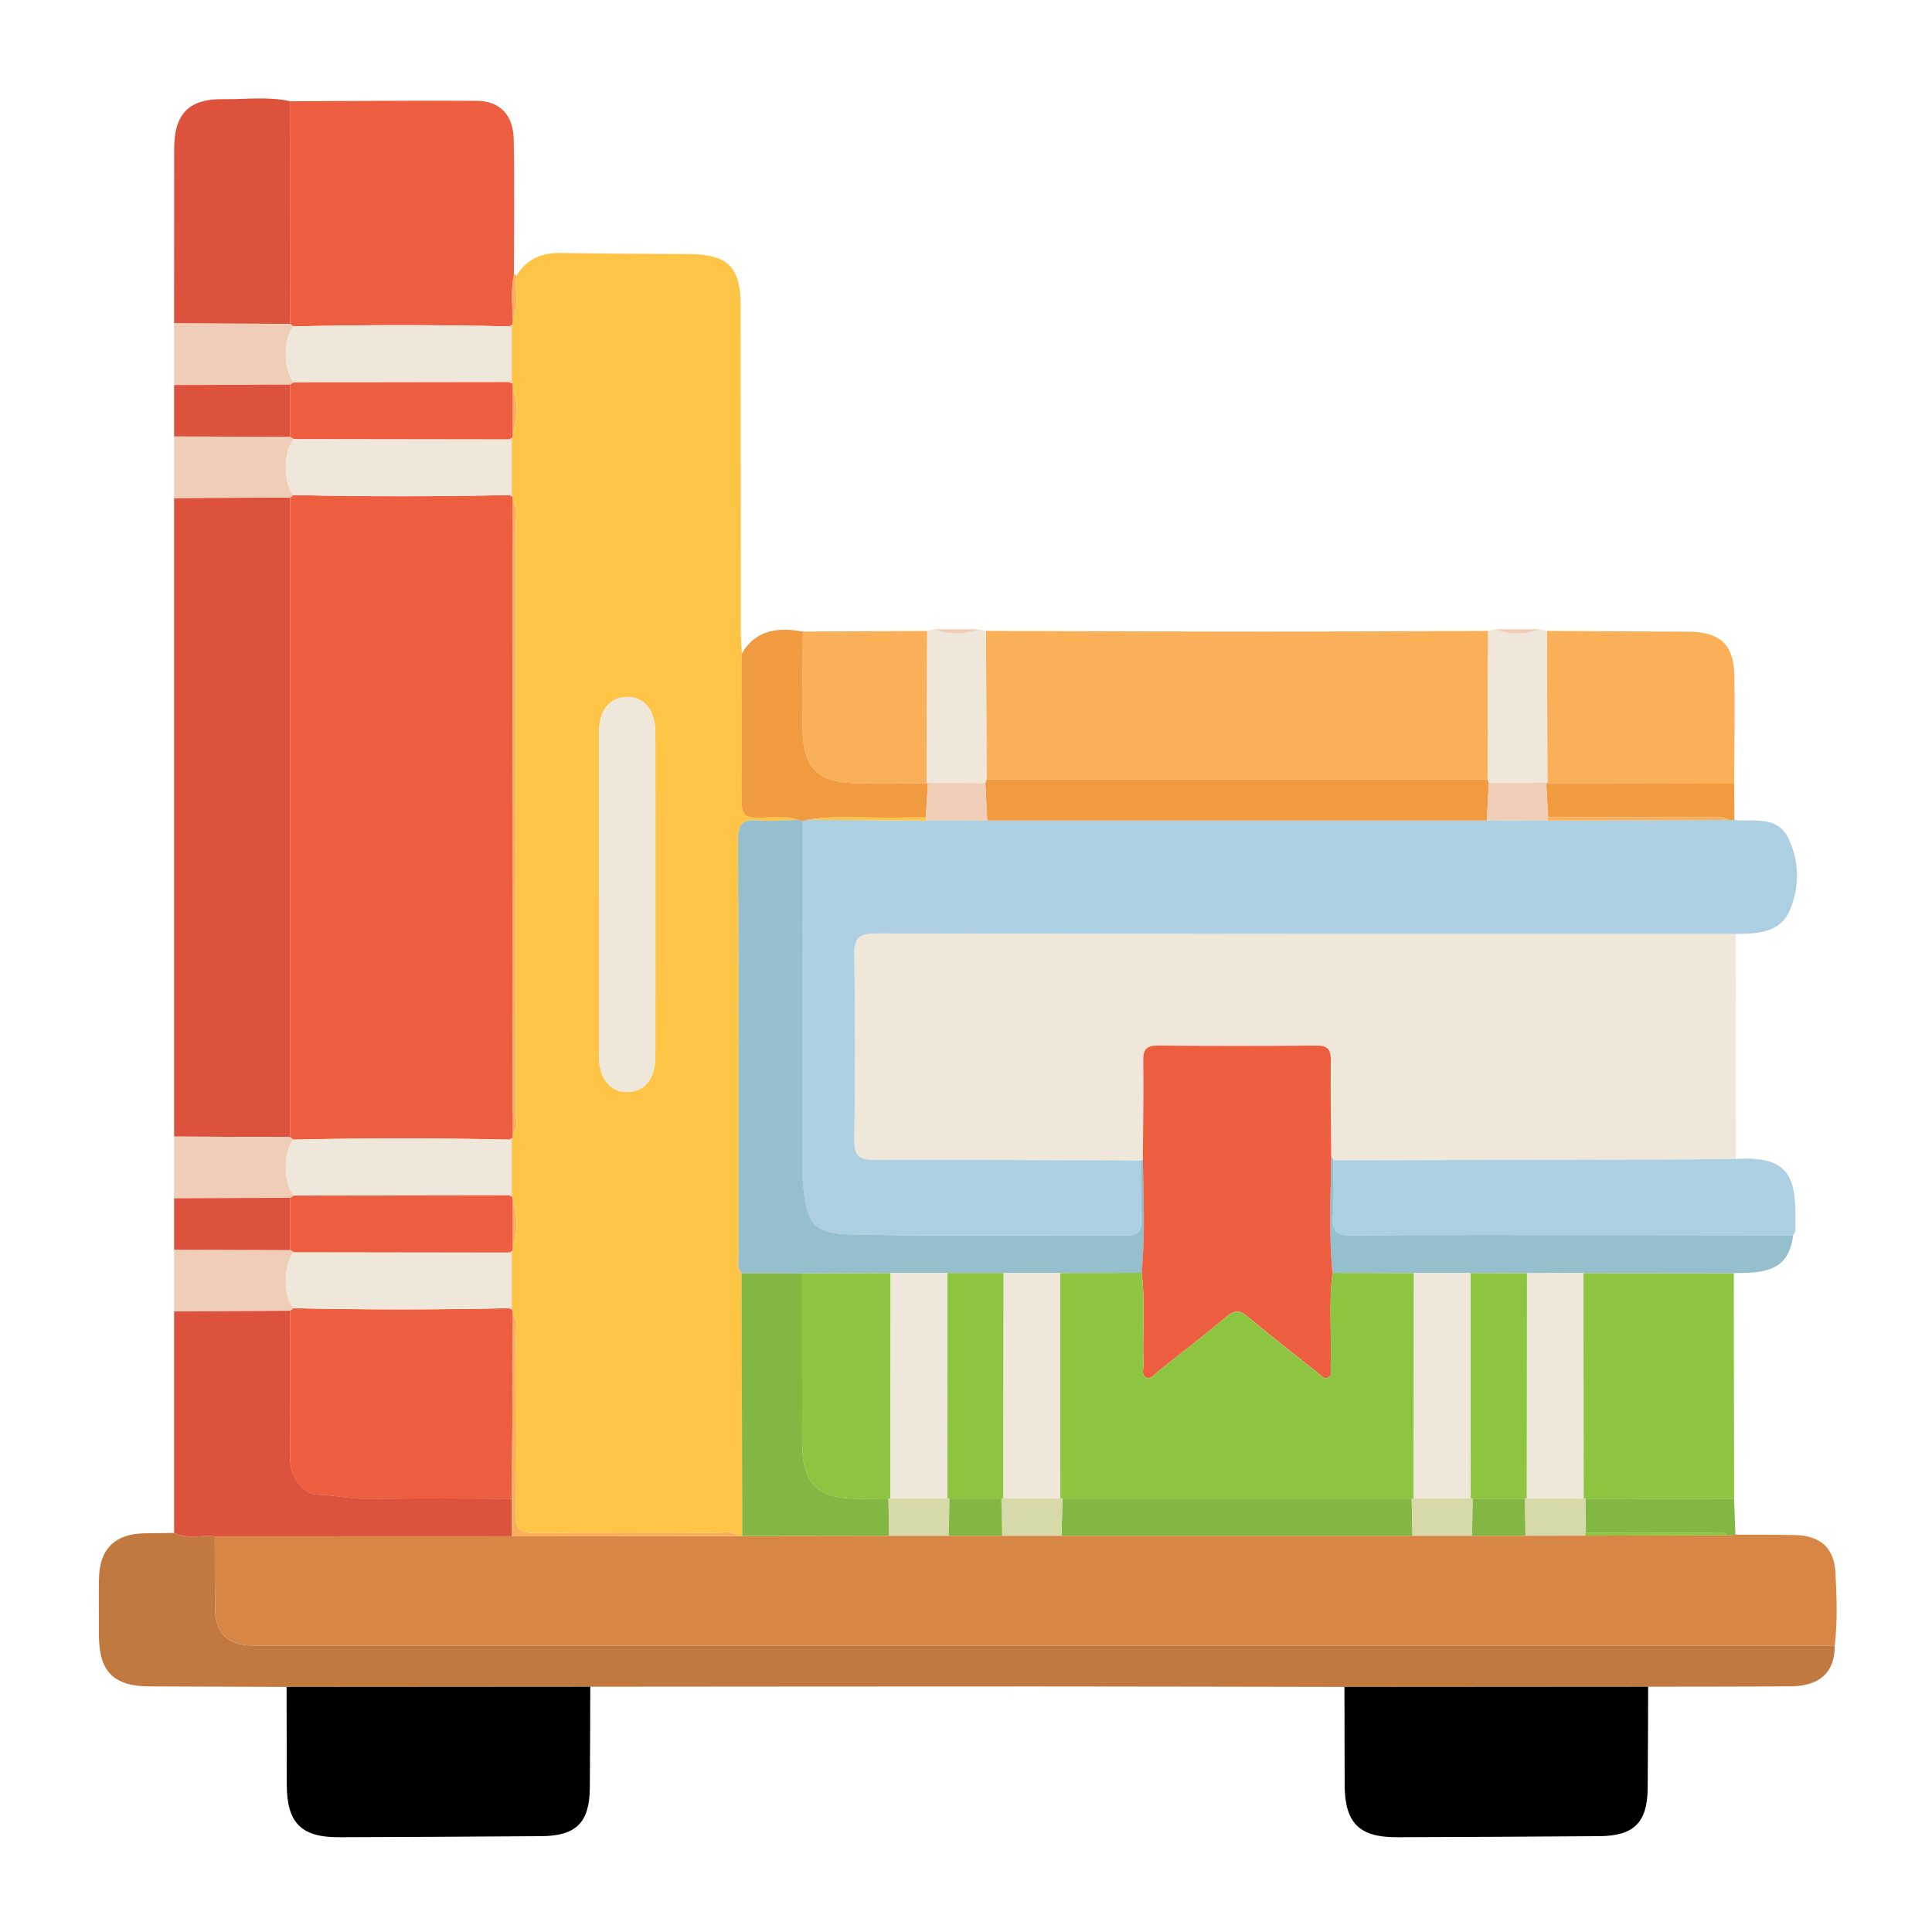 <svg xmlns="http://www.w3.org/2000/svg" id="Layer_2" data-name="Layer 2" viewBox="0 0 384 384" width="50" height="50" strokewidth="0">
    <g id="Layer_1-2" data-name="Layer 1">
        <g>
        <path class="cls-5" fill="transparent" d="M.07,192C.07,129.02.09,66.04,0,3.06,0,.5.5,0,3.06,0c125.96.08,251.91.08,377.87,0,2.56,0,3.07.5,3.06,3.06-.08,125.96-.08,251.91,0,377.87,0,2.56-.5,3.07-3.06,3.06-125.96-.08-251.91-.08-377.87,0-2.56,0-3.07-.5-3.07-3.06.09-62.98.07-125.96.07-188.94ZM34.6,76.53c0,3.4,0,6.8,0,10.2,0,4.08,0,8.17,0,12.25v126.92c0,4.08,0,8.17,0,12.25,0,3.4,0,6.8,0,10.2,0,4.08,0,8.17,0,12.25,0,14.69,0,29.38,0,44.07-1.99.03-3.98.04-5.96.08-5.85.12-8.88,3.14-8.98,9.04-.06,3.73-.02,7.46-.01,11.19.02,7.28,2.88,10.17,10.11,10.2,9.07.04,18.15.07,27.22.1.01,6.48.02,12.96.04,19.44.01,7.54,2.85,10.46,10.29,10.43,13.45-.04,26.91-.11,40.36-.21,6.84-.05,9.51-2.7,9.58-9.52.07-6.73.06-13.45.09-20.18,29.54-.02,59.07-.06,88.61-.05,20.44,0,40.87.06,61.31.09.01,6.48.02,12.96.04,19.44.01,7.54,2.85,10.46,10.29,10.43,13.45-.04,26.91-.11,40.36-.21,6.84-.05,9.51-2.7,9.58-9.52.07-6.73.06-13.45.09-20.18,9.45-.02,18.9,0,28.35-.08,5.83-.05,8.77-2.85,8.72-8.09.56-4.83.4-9.68.14-14.5-.26-4.93-3.01-7.35-7.95-7.47-3.97-.09-7.95-.06-11.92-.07-.08-2.39-.17-4.77-.25-7.16-.02-14.94-.05-29.88-.07-44.81,1.36-.05,2.73-.03,4.08-.16,4.9-.47,7.08-2.58,7.72-7.37.16-.33.45-.66.45-.99,0-8.76.37-15.01-11.82-14.18-.02-14.92-.04-29.83-.05-44.75,4.32-.01,8.89-.14,10.82-4.76,1.9-4.55,1.89-9.51-.24-14.1-2.05-4.41-6.33-3.56-10.1-3.7-.25,0-.49-.06-.74-.09-.01-2.4-.03-4.8-.04-7.21.03-7.1.15-14.19.05-21.29-.1-6.4-2.79-8.88-9.26-8.92-9.34-.06-18.67-.1-28.01-.16l-1.4-.33c-2.96,0-5.91,0-8.87,0-.47.11-.94.22-1.4.33-14.71.05-29.41.15-44.12.14-18.57,0-37.14-.09-55.71-.14-.47-.11-.93-.22-1.4-.33-2.96,0-5.91,0-8.87,0-.47.11-.94.22-1.4.33-8.24.04-16.49.08-24.73.12-4.9-.9-9.3-.42-12.14,4.39-.07-1.62-.2-3.23-.2-4.85-.01-21.43,0-42.85-.02-64.28,0-7.76-2.54-10.22-10.35-10.27-8.47-.06-16.94-.08-25.41-.22-3.79-.06-6.79,1.19-8.79,4.5-.13-.19-.31-.24-.52-.15,0-8.98.15-17.96-.03-26.93-.1-4.87-2.77-7.62-7.37-7.65-12.34-.09-24.68.04-37.02.09-4.43-1-8.91-.36-13.37-.42-6.79-.1-9.72,2.93-9.74,9.78-.03,11.59-.01,23.19-.02,34.78,0,4.08,0,8.17,0,12.25Z"/>
        <path class="cls-10" fill="#fec446" d="M102.67,54.78c2-3.31,5-4.56,8.79-4.5,8.47.14,16.94.16,25.41.22,7.81.05,10.34,2.52,10.35,10.27.02,21.43,0,42.85.02,64.28,0,1.62.13,3.23.2,4.85.01,9.8.09,19.6-.01,29.4-.02,2.41.73,3.27,3.18,3.23,2.69-.04,5.44-.57,8.09.41-2.61.06-5.23.34-7.82.12-3.13-.27-4.21.51-4.19,3.98.17,27.36.09,54.72.11,82.08,0,1.32-.43,2.76.61,3.94.05,17.41.09,34.81.14,52.22-.28.01-.55.02-.83.03-1.14-1.14-2.59-.65-3.9-.66-12.17-.04-24.34-.11-36.51.04-2.95.04-3.82-.82-3.78-3.78.16-11.92.08-23.84.04-35.77,0-1.32.44-2.75-.61-3.93-.04-.31-.08-.62-.12-.92-.02-.22-.06-.44-.13-.65,0-3.45,0-6.89,0-10.34.07-.21.11-.43.13-.65.04-.31.08-.62.12-.93,1.01-2.99,1.01-5.97,0-8.96-.04-.31-.08-.62-.12-.93-.02-.22-.06-.44-.13-.65,0-3.45,0-6.89,0-10.34.07-.21.11-.43.13-.65.04-.31.08-.62.12-.93,1.06-1.18.61-2.62.61-3.94.02-39.27.02-78.54,0-117.81,0-1.32.45-2.76-.61-3.94-.04-.31-.08-.62-.12-.92-.02-.22-.06-.44-.13-.65,0-3.44,0-6.89,0-10.34.07-.21.11-.43.13-.65.04-.31.08-.62.12-.93,1.01-2.99,1.01-5.97,0-8.96-.04-.31-.08-.62-.12-.93-.02-.22-.06-.44-.13-.65v-10.34c.07-.21.11-.43.13-.65.04-.31.08-.62.12-.93,1.33-2.87.25-5.94.72-8.88ZM119.05,177.76c0,10.71-.01,21.42,0,32.14,0,4.54,2.24,7.26,5.77,7.14,3.4-.11,5.44-2.71,5.44-7.1.02-21.42.02-42.85,0-64.27,0-4.55-2.24-7.26-5.77-7.14-3.4.11-5.43,2.71-5.44,7.1-.02,10.71,0,21.42,0,32.14Z"/>
        <path class="cls-2" fill="#f0e7db" d="M344.98,185.61c.02,14.92.04,29.83.05,44.75-4.98.05-9.96.12-14.95.13-21.68.06-43.36.1-65.04.15-.15-.27-.31-.55-.46-.82-.04-6.34-.17-12.68-.08-19.01.03-2.25-.65-3.01-2.96-2.99-10.44.1-20.88.1-31.33,0-2.27-.02-3.02.67-2.99,2.96.09,6.58-.04,13.17-.08,19.76-.15.02-.3.07-.43.14-17.56-.06-35.12-.2-52.67-.1-3.2.02-4.31-.7-4.25-4.11.21-12.2.22-24.41,0-36.62-.06-3.54,1.07-4.31,4.42-4.31,56.92.1,113.84.07,170.77.08Z"/>
        <path class="cls-2" fill="#d88645" d="M146.7,305.31c.28-.01.55-.02.83-.03,9.74-.01,19.47-.03,29.21-.04,3.94,0,7.88,0,11.82,0,3.54,0,7.08,0,10.63,0,3.94,0,7.88,0,11.82,0h69.74c3.94,0,7.88,0,11.82,0,3.54,0,7.08,0,10.63,0,3.94,0,7.88-.01,11.82-.02,9.47-.02,18.94-.05,28.41-.07.5-.04,1-.08,1.5-.12,3.98.02,7.95-.02,11.93.08,4.94.12,7.69,2.54,7.95,7.47.26,4.82.42,9.67-.14,14.5-73.65,0-147.29,0-220.94-.01-31.15,0-62.31,0-93.46,0-4.98,0-7.52-2.54-7.54-7.49-.02-4.74-.03-9.47-.04-14.21,19.7,0,39.39-.01,59.09-.02,14.98-.01,29.96-.03,44.93-.04Z"/>
        <path class="cls-9" fill="#accfe1" d="M344.98,185.61c-56.92,0-113.84.02-170.77-.08-3.35,0-4.48.77-4.42,4.31.22,12.2.21,24.41,0,36.62-.06,3.41,1.05,4.13,4.25,4.11,17.56-.09,35.12.05,52.68.1.02,3.98-.03,7.97.08,11.95.06,2.02-.54,2.91-2.73,2.9-18.31-.06-36.62.24-54.92-.18-6.74-.15-8.55-1.76-9.31-7.81-.2-1.61-.38-3.2-.38-4.8-.02-23.17-.01-46.33-.02-69.5.28-.1.57-.2.85-.3,7.92.05,15.83.1,23.75.15,4.05,0,8.11-.01,12.16-.02,33.1,0,66.2,0,99.3,0,4.04,0,8.07.02,12.11.03,11.95-.05,23.9-.1,35.85-.14.41,0,.82,0,1.23,0,.25.03.49.09.74.1,3.78.14,8.05-.72,10.1,3.7,2.13,4.59,2.14,9.55.24,14.1-1.93,4.62-6.51,4.75-10.82,4.76Z"/>
        <path class="cls-15" fill="#c27940" d="M42.68,305.37c.01,4.74.02,9.47.04,14.21.02,4.95,2.56,7.49,7.54,7.49,31.15,0,62.31,0,93.46,0,73.65,0,147.29,0,220.94.01.05,5.24-2.89,8.04-8.72,8.09-9.45.08-18.9.06-28.35.08-20.11.01-40.23.02-60.34.04-20.44-.03-40.87-.09-61.31-.09-29.54,0-59.07.03-88.61.05-20.11.01-40.23.02-60.34.04-9.07-.03-18.15-.06-27.22-.1-7.23-.03-10.09-2.92-10.11-10.2,0-3.73-.05-7.46.01-11.19.09-5.9,3.12-8.92,8.98-9.04,1.99-.04,3.98-.06,5.96-.08,2.6,1.28,5.39.39,8.08.69Z"/>
        <path class="cls-14" fill="#dc523d" d="M34.6,225.9c0-42.31,0-84.61,0-126.92,7.69-.03,15.39-.07,23.08-.1,0,42.37,0,84.74,0,127.12-7.69-.03-15.39-.07-23.08-.1Z"/>
        <path class="cls-13" fill="#fab058" d="M195.96,125.39c18.57.05,37.14.14,55.71.14,14.71,0,29.41-.09,44.12-.14-.04,9.86-.08,19.71-.12,29.57-33.19,0-66.38,0-99.57,0-.04-9.85-.08-19.71-.13-29.56Z"/>
        <path class="cls-1" fill="#ed5e41" d="M101.94,63.66c-.04.31-.08.62-.12.92-.23.1-.47.19-.7.29-14.26-.33-28.53-.32-42.79,0-.22-.17-.43-.33-.65-.5.01-14.75.03-29.5.04-44.24,12.34-.04,24.68-.17,37.02-.09,4.6.03,7.27,2.78,7.37,7.65.18,8.97.04,17.95.03,26.93-.61,3-.3,6.02-.2,9.04Z"/>
        <path class="cls-16" d="M267.24,335.29c20.12-.01,40.23-.02,60.34-.04-.03,6.73-.02,13.45-.09,20.18-.07,6.82-2.74,9.47-9.58,9.52-13.45.1-26.91.17-40.36.21-7.44.02-10.27-2.89-10.29-10.43-.01-6.48-.02-12.96-.04-19.44Z"/>
        <path class="cls-16" d="M56.98,335.29c20.12-.01,40.23-.02,60.34-.04-.03,6.73-.02,13.45-.09,20.18-.07,6.82-2.74,9.47-9.58,9.52-13.45.1-26.91.17-40.36.21-7.44.02-10.27-2.89-10.29-10.43-.01-6.48-.02-12.96-.04-19.44Z"/>
        <path class="cls-14" fill="#dc523d" d="M42.68,305.37c-2.69-.31-5.48.59-8.08-.69,0-14.69,0-29.38,0-44.07,7.69-.03,15.39-.07,23.08-.1,0,9.96-.01,19.93.02,29.89,0,3.06,2.6,6.54,5.29,6.65,3.72.15,7.35.96,11.11.88,9.21-.2,18.43-.06,27.65-.06v7.47c-19.68,0-39.38.01-59.08.02Z"/>
        <path class="cls-12" fill="#8dc540" d="M344.6,253.06c.02,14.94.05,29.88.07,44.82-9.83,0-19.67-.01-29.5-.02-.14-.06-.28-.06-.42-.02,0-14.94-.02-29.88-.03-44.81,9.96.01,19.92.02,29.87.03Z"/>
        <path class="cls-9" fill="#accfe1" d="M265.05,230.63c21.68-.05,43.36-.09,65.04-.15,4.98-.01,9.96-.08,14.95-.13,12.19-.83,11.83,5.42,11.82,14.18,0,.33-.3.66-.45.99-11.94-.01-23.88-.03-35.82-.04-17.29,0-34.57-.06-51.86.06-2.87.02-4.05-.68-3.82-3.73.27-3.71.11-7.46.14-11.18Z"/>
        <path class="cls-13" fill="#fab058" d="M307.46,125.39c9.34.05,18.67.1,28.01.16,6.47.04,9.17,2.52,9.26,8.92.11,7.09-.02,14.19-.05,21.29-12.37-.02-24.74-.05-37.12-.07-.04-10.1-.07-20.19-.11-30.29Z"/>
        <path class="cls-14" fill="#dc523d" d="M57.72,20.13c-.01,14.75-.03,29.5-.04,44.24-7.69-.03-15.39-.07-23.08-.1,0-11.59,0-23.19.02-34.78.02-6.85,2.94-9.88,9.74-9.78,4.45.07,8.94-.58,13.37.42Z"/>
        <path class="cls-13" fill="#fab058" d="M159.57,125.52c8.24-.04,16.49-.08,24.73-.12-.04,10.1-.07,20.19-.11,30.29-4.6,0-9.2.1-13.8,0-7.9-.17-10.74-2.93-10.89-10.78-.12-6.46.03-12.92.07-19.39Z"/>
        <path class="cls-6" fill="#96bfce" d="M265.05,230.63c-.03,3.73.13,7.47-.14,11.18-.23,3.06.95,3.75,3.82,3.73,17.28-.12,34.57-.06,51.86-.06,11.94,0,23.88.02,35.82.04-.64,4.79-2.82,6.9-7.72,7.37-1.35.13-2.72.11-4.08.16-9.96-.01-19.92-.02-29.88-.03-3.74.01-7.49.03-11.23.04-3.74-.01-7.48-.03-11.22-.04-3.75,0-7.5,0-11.25,0-5.4-.02-10.79-.04-16.19-.05-.73-7.71-.34-15.44-.25-23.16.15.27.31.55.46.82Z"/>
        <path class="cls-11" fill="#f19b41" d="M159.57,125.52c-.03,6.46-.19,12.93-.07,19.39.15,7.85,2.99,10.6,10.89,10.78,4.6.1,9.2,0,13.8,0,0,0,.25-.08.25-.08-.14,2.29-.28,4.59-.42,6.88-1.36,0-2.73-.06-4.09,0-6.54.26-13.1-.6-19.62.47-.28.1-.57.2-.85.3-.26-.1-.52-.2-.78-.3-2.65-.98-5.4-.45-8.09-.41-2.45.03-3.21-.82-3.18-3.23.1-9.8.02-19.6.01-29.4,2.84-4.8,7.24-5.29,12.14-4.39Z"/>
        <path class="cls-2" fill="#f0e7db" d="M184.18,155.68c.04-10.1.07-20.19.11-30.29.47-.11.94-.22,1.4-.33,2.96,1.11,5.91,1.11,8.87,0,.47.11.93.22,1.4.33.04,9.85.08,19.71.13,29.56-.09.23-.18.45-.26.69-3.8-.02-7.59-.03-11.39-.05l-.25.08Z"/>
        <path class="cls-2" fill="#f0e7db" d="M307.46,125.39c.04,10.1.07,20.19.11,30.29,0,0-.25-.08-.25-.08-3.8.02-7.59.03-11.39.05-.08-.23-.16-.46-.26-.69.04-9.85.08-19.71.12-29.57.47-.11.94-.22,1.4-.33,2.96,1.11,5.91,1.11,8.87,0l1.4.33Z"/>
        <path class="cls-8" fill="#efcdb7" d="M57.68,260.51c-7.69.03-15.39.07-23.08.1,0-4.08,0-8.17,0-12.25,7.69.03,15.38.06,23.08.09.26.15.52.29.77.44-2.14,2.2-2.21,8.74-.12,11.13-.22.16-.44.33-.66.49Z"/>
        <path class="cls-8" fill="#efcdb7" d="M57.68,98.89c-7.69.03-15.39.07-23.08.1,0-4.08,0-8.17,0-12.25,7.69.03,15.38.06,23.08.09.26.15.52.29.77.44-2.14,2.2-2.21,8.74-.12,11.13-.22.16-.44.33-.66.49Z"/>
        <path class="cls-8" fill="#efcdb7" d="M34.6,225.9c7.69.03,15.39.07,23.08.1.22.17.44.33.66.49-2.09,2.39-2.02,8.93.11,11.13-.26.15-.52.29-.77.44-7.69.03-15.38.06-23.08.09,0-4.08,0-8.17,0-12.25Z"/>
        <path class="cls-8" fill="#efcdb7" d="M34.6,64.28c7.69.03,15.39.07,23.08.1.22.17.43.33.65.49-2.08,2.4-2.01,8.93.12,11.13-.26.15-.52.29-.77.44-7.69.03-15.38.06-23.08.09,0-4.08,0-8.17,0-12.25Z"/>
        <path class="cls-11" fill="#f19b41" d="M307.57,155.68c12.37.02,24.74.05,37.12.07.01,2.4.03,4.8.04,7.21-.41,0-.82,0-1.23,0-1.22-.91-2.63-.5-3.95-.51-10.62-.04-21.24-.03-31.85-.03-.13-2.27-.25-4.55-.38-6.82l.25.08Z"/>
        <path class="cls-14" fill="#dc523d" d="M34.6,76.53c7.69-.03,15.38-.06,23.08-.09,0,3.46,0,6.92,0,10.39-7.69-.03-15.38-.06-23.08-.09,0-3.4,0-6.8,0-10.2Z"/>
        <path class="cls-14" fill="#dc523d" d="M34.6,238.16c7.69-.03,15.38-.06,23.08-.09,0,3.46,0,6.92,0,10.39-7.69-.03-15.38-.06-23.08-.09,0-3.4,0-6.8,0-10.2Z"/>
        <path class="cls-4" fill="#83b743" d="M315.17,297.86c9.83,0,19.67.01,29.5.02.08,2.39.17,4.77.25,7.16-.5.04-1,.08-1.5.12-1.09-.89-2.39-.51-3.6-.51-8.21-.03-16.42-.01-24.62-.01-.01-2.26-.02-4.51-.03-6.77Z"/>
        <path class="cls-13" fill="#fab058" d="M101.94,63.66c-.1-3.02-.41-6.04.2-9.04.22-.09.39-.04.52.16-.47,2.94.61,6.01-.72,8.88Z"/>
        <path class="cls-8" fill="#efcdb7" d="M306.05,125.07c-2.96,1.11-5.91,1.11-8.87,0,2.96,0,5.91,0,8.87,0Z"/>
        <path class="cls-8" fill="#efcdb7" d="M194.56,125.07c-2.96,1.11-5.91,1.11-8.87,0,2.96,0,5.91,0,8.87,0Z"/>
        <path class="cls-1" fill="#ed5e41" d="M58.34,226.5c-.22-.16-.44-.33-.66-.49,0-42.37,0-84.74,0-127.12.22-.16.44-.33.66-.49,14.26.32,28.52.32,42.78,0,.23.1.47.19.7.29.04.31.08.62.12.93-.04,28.18-.1,56.36-.11,84.54,0,13.72.07,27.43.11,41.15-.04.31-.08.62-.12.92-.23.1-.47.19-.7.29-14.26-.33-28.52-.32-42.78,0Z"/>
        <path class="cls-6" fill="#96bfce" d="M158.68,162.94c.26.1.52.2.78.3,0,23.17,0,46.33.02,69.5,0,1.6.18,3.19.38,4.8.75,6.05,2.57,7.65,9.31,7.81,18.3.42,36.61.12,54.92.18,2.19,0,2.79-.89,2.73-2.9-.11-3.98-.06-7.97-.08-11.95.14-.07.28-.11.43-.14.11,7.48.48,14.97-.24,22.44-5.4.02-10.79.04-16.19.05-3.75,0-7.5,0-11.25,0-3.73,0-7.47,0-11.2,0-3.75,0-7.5,0-11.25,0-5.86.02-11.72.04-17.58.06-4.02-.01-8.04-.02-12.06-.03-1.03-1.18-.6-2.62-.61-3.94-.03-27.36.06-54.72-.11-82.08-.02-3.47,1.06-4.25,4.19-3.98,2.58.22,5.21-.06,7.82-.12Z"/>
        <path class="cls-1" fill="#ed5e41" d="M57.68,260.51c.22-.16.44-.33.66-.49,14.26.32,28.52.32,42.78,0l.7.29c.04.31.08.62.12.93-.06,12.22-.13,24.44-.19,36.66-9.22,0-18.44-.14-27.65.06-3.76.08-7.4-.73-11.11-.88-2.69-.11-5.29-3.59-5.29-6.65-.03-9.96-.01-19.93-.02-29.89Z"/>
        <path class="cls-2" fill="#f0e7db" d="M119.05,177.76c0-10.71-.01-21.42,0-32.14,0-4.39,2.03-6.99,5.44-7.1,3.53-.12,5.77,2.59,5.77,7.14.02,21.42.02,42.85,0,64.27,0,4.39-2.04,6.99-5.44,7.1-3.53.12-5.76-2.6-5.77-7.14-.02-10.71,0-21.42,0-32.14Z"/>
        <path class="cls-4" fill="#83b743" d="M147.38,253.06c4.02.01,8.04.02,12.06.03,0,11.31-.02,22.62.02,33.93.03,7.86,3.03,10.84,10.78,10.85,2.11,0,4.23-.01,6.34-.02.05,2.46.11,4.92.16,7.38-9.74.01-19.47.03-29.21.04-.05-17.41-.09-34.81-.14-52.22Z"/>
        <path class="cls-2" fill="#f0e7db" d="M101.12,260.01c-14.26.33-28.52.32-42.78,0-2.09-2.39-2.02-8.93.11-11.13,14.22.02,28.44.04,42.67.06.15.19.34.31.57.36,0,3.45,0,6.89,0,10.34-.23.06-.43.18-.57.36Z"/>
        <path class="cls-2" fill="#f0e7db" d="M101.12,98.39c-14.26.33-28.52.32-42.78,0-2.09-2.39-2.02-8.93.11-11.13,14.22.02,28.44.04,42.67.06.15.19.34.31.57.36,0,3.44,0,6.89,0,10.34-.23.06-.43.18-.57.36Z"/>
        <path class="cls-2" fill="#f0e7db" d="M58.34,226.5c14.26-.32,28.52-.32,42.78,0,.15.19.34.31.57.36,0,3.45,0,6.89,0,10.34-.23.06-.43.18-.57.36-14.22.02-28.44.04-42.67.06-2.14-2.2-2.21-8.74-.11-11.13Z"/>
        <path class="cls-2" fill="#f0e7db" d="M58.45,76c-2.13-2.2-2.21-8.73-.12-11.13,14.26-.32,28.52-.32,42.79,0,.15.19.34.31.57.36,0,3.45,0,6.89,0,10.34-.23.06-.43.18-.57.36-14.22.02-28.44.04-42.67.06Z"/>
        <path class="cls-1" fill="#ed5e41" d="M58.45,76c14.22-.02,28.44-.04,42.67-.06.23.1.47.19.7.29.04.31.08.62.12.92,0,2.99,0,5.97,0,8.96-.04.31-.08.62-.12.92-.23.1-.47.19-.7.29-14.22-.02-28.44-.04-42.67-.06-.26-.15-.52-.29-.77-.44,0-3.46,0-6.93,0-10.39.26-.15.52-.29.77-.44Z"/>
        <path class="cls-1" fill="#ed5e41" d="M58.45,237.63c14.22-.02,28.44-.04,42.67-.06.23.1.47.19.7.29.04.31.08.62.12.92,0,2.99,0,5.97,0,8.96-.04.31-.08.62-.12.92-.23.1-.47.19-.7.29-14.22-.02-28.44-.04-42.67-.06-.26-.15-.52-.29-.77-.44,0-3.46,0-6.93,0-10.39.26-.15.52-.29.77-.44Z"/>
        <path class="cls-13" fill="#fab058" d="M101.94,225.29c-.04-13.72-.12-27.43-.11-41.15.01-28.18.07-56.36.11-84.54,1.06,1.18.61,2.62.61,3.94.02,39.27.02,78.54,0,117.81,0,1.32.45,2.76-.61,3.94Z"/>
        <path class="cls-13" fill="#fab058" d="M101.76,297.88c.06-12.22.13-24.44.19-36.66,1.06,1.17.61,2.61.61,3.93.03,11.92.11,23.85-.04,35.77-.04,2.96.83,3.81,3.78,3.78,12.17-.15,24.34-.08,36.51-.04,1.31,0,2.76-.48,3.9.66-14.98.01-29.96.03-44.93.04,0-2.49,0-4.98-.01-7.47Z"/>
        <path class="cls-13" fill="#fab058" d="M101.94,86.11c0-2.99,0-5.97,0-8.96,1.01,2.99,1.01,5.97,0,8.96Z"/>
        <path class="cls-13" fill="#fab058" d="M101.94,247.74c0-2.99,0-5.97,0-8.96,1.01,2.99,1.01,5.97,0,8.96Z"/>
        <path class="cls-8" fill="#efcdb7" d="M101.12,98.39c.15-.19.34-.31.57-.36.07.21.11.43.13.65-.23-.1-.47-.19-.7-.29Z"/>
        <path class="cls-8" fill="#efcdb7" d="M101.12,87.32c.23-.1.47-.19.7-.29-.02.22-.06.44-.13.65-.23-.06-.43-.18-.57-.36Z"/>
        <path class="cls-8" fill="#efcdb7" d="M101.82,76.23c-.23-.1-.47-.19-.7-.29.15-.19.34-.31.57-.36.07.21.11.43.13.65Z"/>
        <path class="cls-8" fill="#efcdb7" d="M101.69,65.24c-.23-.06-.43-.18-.57-.36.23-.1.47-.19.7-.29-.02.22-.06.44-.13.65Z"/>
        <path class="cls-8" fill="#efcdb7" d="M101.82,237.85c-.23-.1-.47-.19-.7-.29.15-.19.34-.31.57-.36.07.21.11.43.13.65Z"/>
        <path class="cls-8" fill="#efcdb7" d="M101.12,260.01c.15-.19.34-.31.57-.36.07.21.11.43.13.65-.23-.1-.47-.19-.7-.29Z"/>
        <path class="cls-8" fill="#efcdb7" d="M101.69,226.86c-.23-.06-.43-.18-.57-.36.23-.1.47-.19.7-.29-.02.22-.06.44-.13.65Z"/>
        <path class="cls-8" fill="#efcdb7" d="M101.12,248.95c.23-.1.47-.19.7-.29-.02.22-.06.44-.13.65-.23-.06-.43-.18-.57-.36Z"/>
        <path class="cls-1" fill="#ed5e41" d="M226.91,252.97c.72-7.47.36-14.96.24-22.44.04-6.59.17-13.17.08-19.76-.03-2.29.71-2.98,2.99-2.96,10.44.1,20.88.1,31.33,0,2.31-.02,2.99.74,2.96,2.99-.09,6.34.04,12.68.08,19.01-.09,7.72-.48,15.45.25,23.16-.76,6.2-.12,12.43-.36,18.63-.03.79.44,1.88-.69,2.25-.8.26-1.31-.54-1.87-.99-4.68-3.71-9.41-7.37-13.99-11.21-1.57-1.31-2.58-1.26-4.12.02-4.49,3.75-9.12,7.33-13.71,10.96-.65.52-1.24,1.53-2.14,1.21-1.23-.45-.65-1.72-.68-2.62-.25-6.08.39-12.19-.37-18.26Z"/>
        <path class="cls-4" fill="#83b743" d="M280.74,305.23c-23.25,0-46.49,0-69.74,0,.05-2.46.11-4.92.16-7.38,23.14,0,46.28,0,69.42,0,.05,2.46.11,4.92.16,7.38Z"/>
        <path class="cls-7" fill="#d8d9a8" d="M176.74,305.23c-.05-2.46-.11-4.92-.16-7.38,0,0,.21-.05.21-.05,0,0,.21.03.21.03,3.77,0,7.54,0,11.3,0l.21-.03.21.05-.16,7.38c-3.94,0-7.88,0-11.82,0Z"/>
        <path class="cls-7" fill="#d8d9a8" d="M211.16,297.85c-.05,2.46-.11,4.92-.16,7.38-3.94,0-7.88,0-11.82,0-.05-2.46-.11-4.92-.16-7.38l.21-.05.21.03c3.77,0,7.54,0,11.31,0l.21-.03.21.05Z"/>
        <path class="cls-7" fill="#d8d9a8" d="M315.17,297.86c.01,2.26.02,4.51.03,6.77-.11.18-.17.38-.19.59-3.94,0-7.88.01-11.82.02-.05-2.46-.11-4.92-.16-7.38.13-.08.26-.1.41-.08,3.77.02,7.54.04,11.31.07.14-.05.28-.04.42.02Z"/>
        <path class="cls-7" fill="#d8d9a8" d="M280.74,305.23c-.05-2.46-.11-4.92-.16-7.38,0,0,.21-.05.21-.05,0,0,.21.03.21.03,3.77,0,7.54,0,11.3,0l.21-.03.21.05c-.05,2.46-.11,4.92-.16,7.38-3.94,0-7.88,0-11.82,0Z"/>
        <path class="cls-4" fill="#83b743" d="M199.03,297.85c.05,2.46.11,4.92.16,7.38-3.54,0-7.08,0-10.63,0,.05-2.46.11-4.92.16-7.38,3.44,0,6.87,0,10.31,0Z"/>
        <path class="cls-4" fill="#83b743" d="M292.57,305.24c.05-2.46.11-4.92.16-7.38,3.44,0,6.87,0,10.31,0,.05,2.46.11,4.92.16,7.38-3.54,0-7.08,0-10.63,0Z"/>
        <path class="cls-12" fill="#8dc540" d="M315.01,305.22c.02-.21.09-.41.19-.59,8.21,0,16.42-.02,24.63.01,1.21,0,2.5-.38,3.6.51-9.47.02-18.94.05-28.41.07Z"/>
        <path class="cls-11" fill="#f19b41" d="M295.66,154.96c.09.23.18.45.26.69-.13,2.48-.26,4.95-.39,7.43-33.1,0-66.2,0-99.3,0-.13-2.48-.26-4.95-.39-7.43.08-.23.17-.46.26-.69,33.19,0,66.38,0,99.57,0Z"/>
        <path class="cls-8" fill="#efcdb7" d="M195.83,155.65c.13,2.48.26,4.95.39,7.43-4.05,0-8.11.01-12.16.02.05-.21.04-.41-.04-.61.14-2.29.28-4.59.42-6.88,3.8.02,7.59.03,11.39.05Z"/>
        <path class="cls-8" fill="#efcdb7" d="M295.53,163.07c.13-2.48.26-4.95.39-7.43,3.8-.02,7.6-.03,11.39-.05.13,2.27.25,4.55.38,6.82-.08.22-.1.45-.05.68-4.04,0-8.07-.02-12.11-.03Z"/>
        <path class="cls-13" fill="#fab058" d="M307.64,163.1c-.05-.23-.03-.46.05-.68,10.62,0,21.24,0,31.85.03,1.32,0,2.73-.4,3.95.51-11.95.05-23.9.1-35.85.14Z"/>
        <path class="cls-10" fill="#fec446" d="M184.02,162.48c.08.2.09.41.04.61-7.92-.05-15.83-.1-23.75-.15,6.52-1.07,13.08-.21,19.62-.47,1.36-.05,2.73,0,4.09,0Z"/>
        <path class="cls-2" fill="#f0e7db" d="M314.76,297.84c-3.77-.02-7.54-.04-11.31-.07.02-14.9.03-29.81.05-44.71,3.74-.01,7.49-.03,11.23-.04.01,14.94.02,29.88.03,44.81Z"/>
        <path class="cls-12" fill="#8dc540" d="M281,297.84s-.21-.03-.21-.03c0,0-.21.05-.21.05h-69.42s-.21-.05-.21-.05c0,0-.21.03-.21.03,0-14.94-.02-29.88-.03-44.81,5.4-.02,10.8-.04,16.19-.05.75,6.08.12,12.18.37,18.26.04.9-.55,2.17.68,2.62.91.33,1.49-.69,2.14-1.21,4.59-3.63,9.22-7.22,13.71-10.96,1.54-1.28,2.55-1.34,4.12-.02,4.58,3.84,9.3,7.5,13.99,11.21.56.44,1.07,1.25,1.87.99,1.13-.37.66-1.47.69-2.25.24-6.21-.4-12.43.36-18.63,5.4.02,10.8.04,16.19.05,0,14.94-.02,29.88-.03,44.81Z"/>
        <path class="cls-12" fill="#8dc540" d="M303.5,253.07c-.02,14.9-.03,29.81-.05,44.71-.15-.02-.28,0-.41.08-3.44,0-6.87,0-10.31,0,0,0-.21-.05-.21-.05,0,0-.21.03-.21.03,0-14.94-.02-29.88-.03-44.81,3.74.01,7.48.03,11.22.04Z"/>
        <path class="cls-2" fill="#f0e7db" d="M292.28,253.03c0,14.94.02,29.88.03,44.81-3.77,0-7.54,0-11.3,0,0-14.94.02-29.88.03-44.81,3.75,0,7.5,0,11.25,0Z"/>
        <path class="cls-12" fill="#8dc540" d="M176.99,297.84s-.21-.03-.21-.03c0,0-.21.05-.21.05-2.11,0-4.23.02-6.34.02-7.75-.02-10.75-2.99-10.78-10.85-.04-11.31-.02-22.62-.02-33.93,5.86-.02,11.72-.04,17.58-.06,0,14.94-.02,29.88-.03,44.81Z"/>
        <path class="cls-12" fill="#8dc540" d="M199.03,297.85c-3.44,0-6.87,0-10.31,0,0,0-.21-.05-.21-.05,0,0-.21.03-.21.03,0-14.94-.02-29.88-.03-44.81,3.73,0,7.47,0,11.2,0,0,14.94-.02,29.88-.03,44.81,0,0-.21-.03-.21-.03l-.21.05Z"/>
        <path class="cls-2" fill="#f0e7db" d="M188.27,253.03c0,14.94.02,29.88.03,44.81-3.77,0-7.54,0-11.3,0,0-14.94.02-29.88.03-44.81,3.75,0,7.5,0,11.25,0Z"/>
        <path class="cls-2" fill="#f0e7db" d="M199.44,297.84c0-14.94.02-29.88.03-44.81,3.75,0,7.5,0,11.25,0,.01,14.94.02,29.88.03,44.81-3.77,0-7.54,0-11.3,0Z"/>
        </g>
    </g>
</svg>